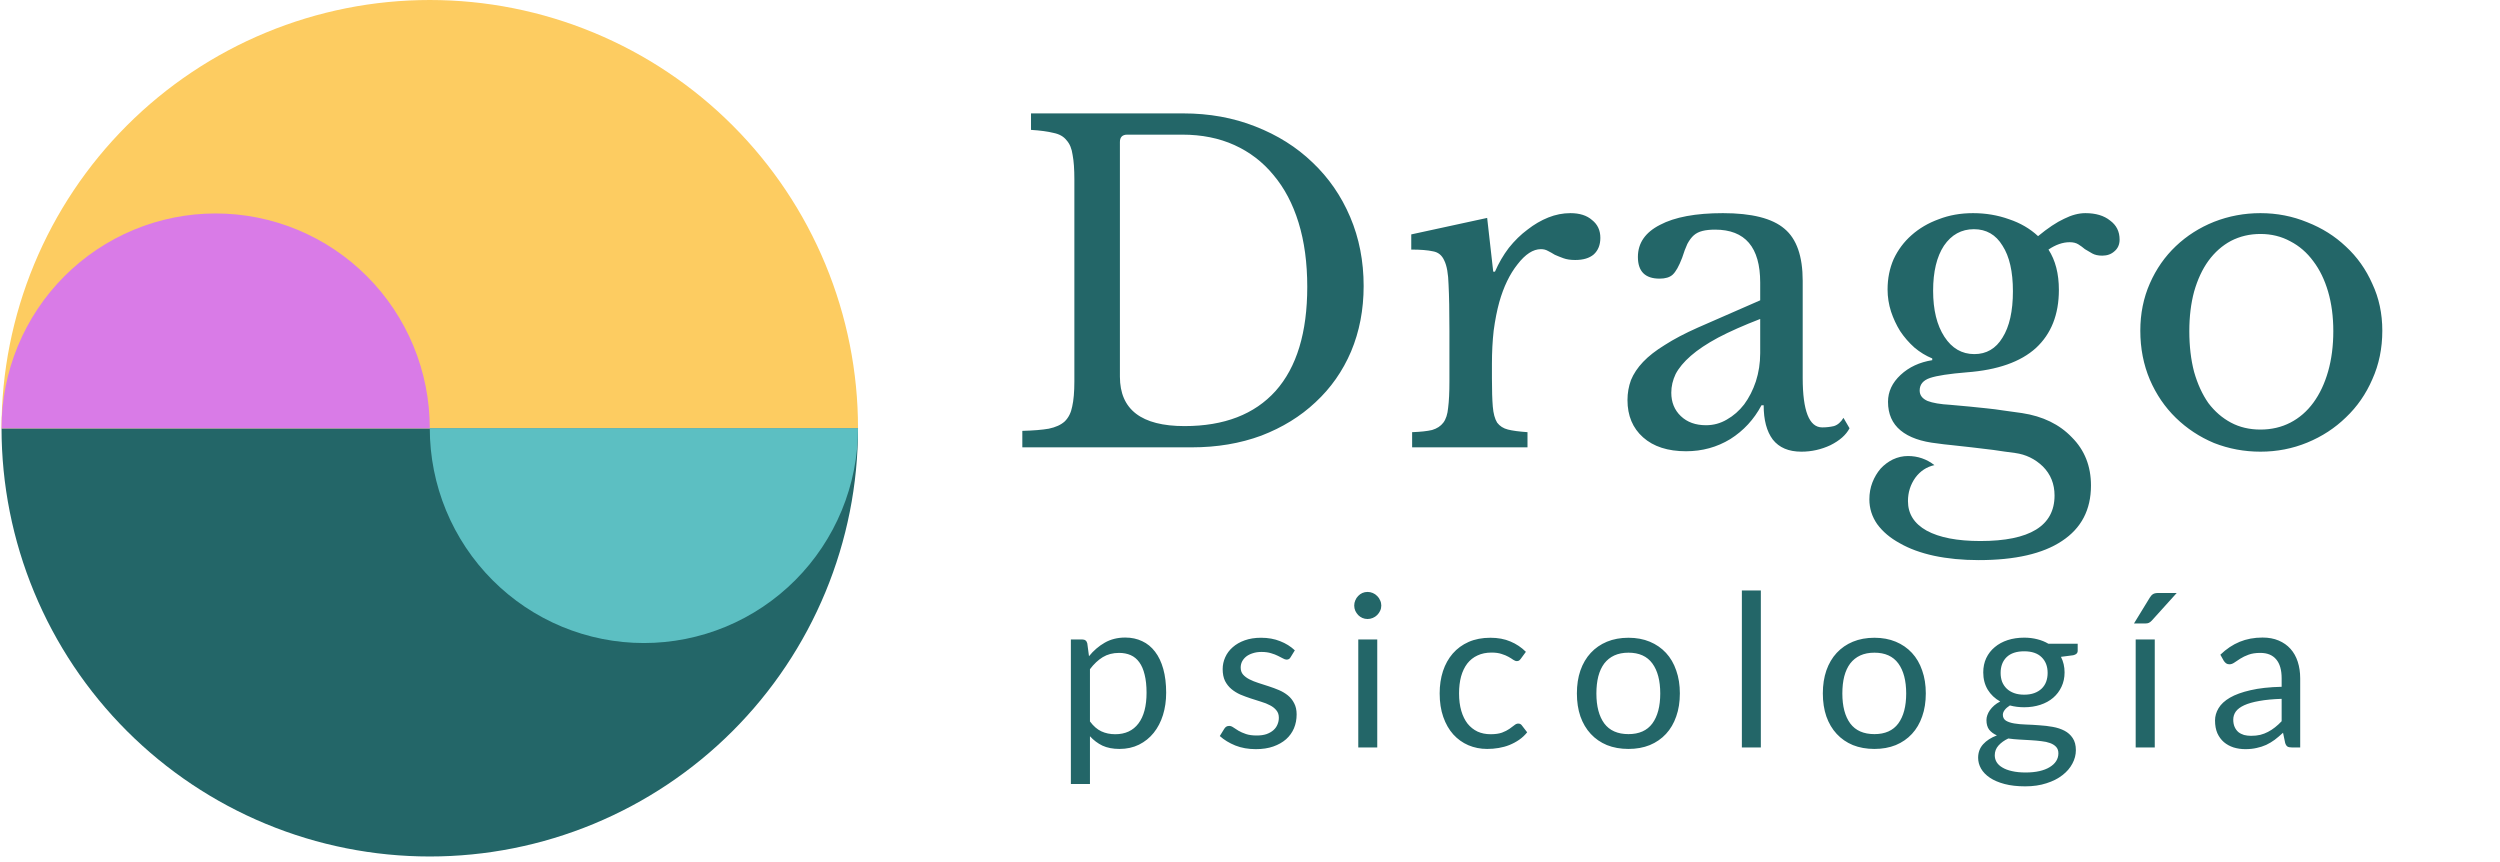 <svg width="264" height="91" viewBox="0 0 264 91" fill="none" xmlns="http://www.w3.org/2000/svg">
<path d="M107.958 47.239V45.499C109.118 45.469 110.049 45.392 110.751 45.27C111.484 45.117 112.049 44.858 112.446 44.492C112.843 44.095 113.102 43.576 113.224 42.934C113.377 42.263 113.453 41.377 113.453 40.278V18.936C113.453 17.867 113.392 17.013 113.27 16.372C113.179 15.7 112.965 15.181 112.629 14.814C112.324 14.417 111.866 14.158 111.255 14.036C110.645 13.883 109.851 13.776 108.874 13.715V11.975H124.949C127.697 11.975 130.231 12.433 132.551 13.349C134.902 14.265 136.917 15.532 138.597 17.15C140.307 18.768 141.635 20.692 142.581 22.921C143.528 25.149 144.001 27.577 144.001 30.203C144.001 32.706 143.558 35.011 142.673 37.118C141.787 39.194 140.536 40.98 138.917 42.477C137.33 43.973 135.421 45.148 133.193 46.003C130.964 46.827 128.521 47.239 125.865 47.239H107.958ZM119.041 14.219C118.522 14.219 118.262 14.479 118.262 14.998V39.774C118.262 43.255 120.537 44.995 125.086 44.995C129.269 44.995 132.475 43.759 134.704 41.286C136.933 38.782 138.047 35.118 138.047 30.294C138.047 27.76 137.742 25.501 137.131 23.516C136.521 21.531 135.635 19.852 134.475 18.478C133.345 17.104 131.971 16.051 130.353 15.318C128.735 14.585 126.903 14.219 124.857 14.219H119.041ZM157.548 39.958C157.548 41.209 157.578 42.202 157.639 42.934C157.7 43.667 157.853 44.232 158.097 44.629C158.372 44.995 158.754 45.24 159.242 45.362C159.731 45.484 160.418 45.575 161.303 45.637V47.239H149.121V45.637C150.006 45.606 150.708 45.53 151.227 45.408C151.746 45.255 152.143 44.995 152.418 44.629C152.693 44.263 152.861 43.744 152.922 43.072C153.014 42.37 153.059 41.438 153.059 40.278V34.92C153.059 32.844 153.029 31.225 152.968 30.065C152.937 28.905 152.785 28.05 152.51 27.5C152.265 26.951 151.869 26.63 151.319 26.539C150.769 26.417 150.006 26.355 149.029 26.355V24.753L157.044 23.012L157.685 28.691H157.868C158.265 27.775 158.754 26.936 159.334 26.172C159.944 25.409 160.601 24.768 161.303 24.249C162.005 23.699 162.738 23.272 163.501 22.966C164.265 22.661 165.043 22.508 165.837 22.508C166.814 22.508 167.577 22.753 168.127 23.241C168.707 23.699 168.997 24.325 168.997 25.119C168.997 25.852 168.768 26.432 168.31 26.859C167.852 27.256 167.196 27.455 166.341 27.455C165.852 27.455 165.44 27.394 165.104 27.271C164.768 27.149 164.463 27.027 164.188 26.905C163.944 26.752 163.7 26.615 163.456 26.493C163.242 26.371 162.998 26.31 162.723 26.31C161.898 26.31 161.074 26.844 160.25 27.913C159.425 28.951 158.784 30.279 158.326 31.897C158.082 32.782 157.883 33.79 157.731 34.92C157.609 36.019 157.548 37.179 157.548 38.4V39.958ZM185.877 33.683C184.136 34.355 182.655 35.011 181.434 35.653C180.243 36.294 179.282 36.935 178.549 37.576C177.816 38.217 177.282 38.858 176.946 39.5C176.641 40.141 176.488 40.797 176.488 41.469C176.488 42.477 176.824 43.301 177.496 43.942C178.167 44.583 179.053 44.904 180.152 44.904C180.946 44.904 181.678 44.705 182.35 44.308C183.052 43.911 183.663 43.377 184.182 42.706C184.701 42.003 185.113 41.194 185.419 40.278C185.724 39.332 185.877 38.339 185.877 37.301V33.683ZM185.877 31.714V29.836C185.877 26.111 184.289 24.249 181.114 24.249C180.595 24.249 180.152 24.295 179.785 24.386C179.419 24.478 179.114 24.63 178.869 24.844C178.625 25.058 178.396 25.363 178.183 25.76C177.999 26.157 177.816 26.645 177.633 27.226C177.297 28.111 176.961 28.706 176.625 29.012C176.32 29.287 175.862 29.424 175.251 29.424C173.725 29.424 172.962 28.661 172.962 27.134C172.962 25.669 173.74 24.539 175.297 23.745C176.854 22.921 179.068 22.508 181.938 22.508C184.991 22.508 187.159 23.058 188.441 24.157C189.724 25.226 190.365 27.058 190.365 29.653V39.912C190.365 43.392 191.052 45.133 192.426 45.133C192.853 45.133 193.265 45.087 193.662 44.995C194.059 44.873 194.395 44.583 194.67 44.125L195.311 45.224C194.945 45.927 194.273 46.522 193.296 47.011C192.319 47.468 191.296 47.697 190.227 47.697C188.884 47.697 187.876 47.27 187.205 46.415C186.564 45.56 186.243 44.354 186.243 42.797H186.014C185.22 44.293 184.121 45.484 182.717 46.369C181.312 47.224 179.755 47.652 178.045 47.652C176.122 47.652 174.61 47.163 173.511 46.186C172.412 45.209 171.862 43.896 171.862 42.248C171.862 41.515 171.984 40.812 172.229 40.141C172.504 39.469 172.931 38.828 173.511 38.217C174.091 37.607 174.855 37.011 175.801 36.431C176.748 35.821 177.908 35.21 179.282 34.599L185.877 31.714ZM208.488 37.393C209.77 37.393 210.762 36.813 211.465 35.653C212.197 34.492 212.564 32.859 212.564 30.752C212.564 28.676 212.197 27.073 211.465 25.943C210.762 24.783 209.755 24.203 208.442 24.203C207.129 24.203 206.076 24.783 205.282 25.943C204.519 27.104 204.137 28.691 204.137 30.706C204.137 32.721 204.534 34.34 205.328 35.561C206.121 36.782 207.175 37.393 208.488 37.393ZM205.969 42.751C206.702 42.812 207.373 42.873 207.984 42.934C208.595 42.995 209.19 43.057 209.77 43.118C210.381 43.179 210.976 43.255 211.556 43.347C212.167 43.438 212.823 43.53 213.526 43.621C215.724 43.957 217.479 44.812 218.792 46.186C220.136 47.53 220.807 49.224 220.807 51.27C220.807 53.834 219.785 55.788 217.739 57.132C215.724 58.475 212.793 59.147 208.946 59.147C207.236 59.147 205.664 58.994 204.228 58.689C202.824 58.384 201.618 57.941 200.61 57.361C199.603 56.811 198.809 56.14 198.229 55.346C197.679 54.552 197.405 53.682 197.405 52.735C197.405 52.094 197.511 51.499 197.725 50.949C197.939 50.4 198.229 49.911 198.595 49.484C198.962 49.087 199.389 48.766 199.878 48.522C200.397 48.278 200.931 48.156 201.481 48.156C202.519 48.156 203.45 48.476 204.274 49.117C203.45 49.3 202.778 49.743 202.259 50.445C201.74 51.178 201.481 52.002 201.481 52.919C201.481 54.262 202.137 55.3 203.45 56.033C204.793 56.766 206.686 57.132 209.129 57.132C214.35 57.132 216.96 55.529 216.96 52.323C216.96 51.102 216.548 50.079 215.724 49.255C214.899 48.461 213.922 47.987 212.793 47.835C212.06 47.743 211.297 47.636 210.503 47.514C209.74 47.423 208.976 47.331 208.213 47.239C207.48 47.148 206.793 47.072 206.152 47.011C205.511 46.949 204.992 46.888 204.595 46.827C202.885 46.644 201.587 46.186 200.702 45.453C199.817 44.721 199.374 43.713 199.374 42.431C199.374 41.362 199.817 40.416 200.702 39.591C201.587 38.767 202.702 38.248 204.045 38.034V37.851C203.374 37.576 202.748 37.194 202.168 36.706C201.587 36.187 201.084 35.607 200.656 34.966C200.259 34.324 199.939 33.637 199.694 32.905C199.45 32.141 199.328 31.363 199.328 30.569C199.328 29.409 199.542 28.34 199.969 27.363C200.427 26.386 201.053 25.546 201.847 24.844C202.671 24.111 203.633 23.547 204.732 23.15C205.831 22.722 207.037 22.508 208.35 22.508C209.694 22.508 210.961 22.722 212.152 23.15C213.342 23.547 214.365 24.142 215.22 24.936C216.258 24.081 217.174 23.47 217.968 23.104C218.762 22.707 219.51 22.508 220.212 22.508C221.311 22.508 222.181 22.768 222.823 23.287C223.494 23.776 223.83 24.447 223.83 25.302C223.83 25.821 223.647 26.233 223.281 26.539C222.945 26.844 222.517 26.997 221.998 26.997C221.571 26.997 221.22 26.92 220.945 26.768C220.67 26.615 220.411 26.462 220.166 26.31C219.953 26.127 219.724 25.959 219.479 25.806C219.235 25.653 218.93 25.577 218.563 25.577C217.831 25.577 217.083 25.836 216.319 26.355C217.052 27.485 217.418 28.905 217.418 30.615C217.418 33.21 216.609 35.256 214.991 36.752C213.373 38.217 210.946 39.072 207.709 39.316C205.847 39.469 204.549 39.667 203.816 39.912C203.084 40.156 202.717 40.599 202.717 41.24C202.717 41.728 202.992 42.095 203.542 42.339C204.091 42.553 204.9 42.69 205.969 42.751ZM238.703 22.508C240.443 22.508 242.092 22.829 243.649 23.47C245.206 24.081 246.565 24.936 247.725 26.035C248.916 27.134 249.847 28.447 250.519 29.974C251.221 31.47 251.572 33.118 251.572 34.92C251.572 36.782 251.221 38.492 250.519 40.049C249.847 41.606 248.916 42.95 247.725 44.079C246.565 45.209 245.206 46.094 243.649 46.736C242.092 47.377 240.443 47.697 238.703 47.697C236.993 47.697 235.36 47.392 233.803 46.782C232.276 46.14 230.933 45.255 229.772 44.125C228.612 42.995 227.696 41.652 227.025 40.095C226.353 38.507 226.017 36.782 226.017 34.92C226.017 33.118 226.353 31.454 227.025 29.928C227.696 28.401 228.612 27.088 229.772 25.989C230.933 24.89 232.276 24.035 233.803 23.424C235.36 22.814 236.993 22.508 238.703 22.508ZM238.703 24.707C237.573 24.707 236.535 24.951 235.589 25.439C234.673 25.928 233.879 26.63 233.207 27.546C232.566 28.432 232.062 29.516 231.696 30.798C231.36 32.05 231.192 33.439 231.192 34.966C231.192 36.553 231.36 37.988 231.696 39.271C232.062 40.553 232.566 41.652 233.207 42.568C233.879 43.453 234.673 44.141 235.589 44.629C236.505 45.117 237.543 45.362 238.703 45.362C239.863 45.362 240.917 45.117 241.863 44.629C242.81 44.141 243.619 43.438 244.291 42.522C244.962 41.606 245.481 40.507 245.848 39.225C246.214 37.943 246.397 36.523 246.397 34.966C246.397 33.439 246.214 32.05 245.848 30.798C245.481 29.546 244.962 28.477 244.291 27.592C243.619 26.676 242.81 25.974 241.863 25.485C240.917 24.966 239.863 24.707 238.703 24.707Z" fill="#236668"/>
<path d="M115.099 76.183C115.467 76.679 115.868 77.028 116.303 77.23C116.739 77.433 117.226 77.534 117.767 77.534C118.832 77.534 119.65 77.155 120.221 76.397C120.791 75.639 121.076 74.559 121.076 73.156C121.076 72.413 121.008 71.775 120.873 71.242C120.746 70.709 120.558 70.274 120.311 69.936C120.063 69.591 119.759 69.34 119.399 69.182C119.039 69.025 118.63 68.946 118.172 68.946C117.519 68.946 116.945 69.096 116.45 69.396C115.962 69.696 115.512 70.12 115.099 70.668V76.183ZM114.998 69.295C115.478 68.702 116.033 68.225 116.664 67.865C117.294 67.505 118.014 67.325 118.825 67.325C119.485 67.325 120.082 67.453 120.614 67.708C121.147 67.955 121.601 68.327 121.976 68.822C122.352 69.31 122.641 69.918 122.843 70.645C123.046 71.373 123.147 72.21 123.147 73.156C123.147 73.996 123.035 74.78 122.809 75.508C122.584 76.228 122.258 76.855 121.83 77.388C121.41 77.913 120.892 78.33 120.277 78.637C119.669 78.937 118.982 79.088 118.217 79.088C117.519 79.088 116.919 78.971 116.416 78.739C115.921 78.499 115.482 78.168 115.099 77.748V82.791H113.084V67.528H114.289C114.574 67.528 114.75 67.666 114.818 67.944L114.998 69.295ZM136.284 69.407C136.194 69.573 136.055 69.655 135.867 69.655C135.755 69.655 135.627 69.614 135.485 69.531C135.342 69.449 135.166 69.359 134.956 69.261C134.753 69.156 134.509 69.062 134.224 68.98C133.939 68.89 133.601 68.845 133.211 68.845C132.873 68.845 132.569 68.89 132.299 68.98C132.029 69.062 131.796 69.178 131.601 69.329C131.414 69.479 131.267 69.655 131.162 69.858C131.065 70.053 131.016 70.267 131.016 70.499C131.016 70.792 131.099 71.036 131.264 71.231C131.436 71.426 131.661 71.595 131.939 71.737C132.217 71.88 132.532 72.007 132.885 72.12C133.237 72.225 133.597 72.341 133.965 72.469C134.34 72.589 134.704 72.724 135.057 72.874C135.41 73.024 135.725 73.212 136.002 73.437C136.28 73.662 136.501 73.94 136.667 74.27C136.839 74.593 136.925 74.983 136.925 75.441C136.925 75.966 136.832 76.454 136.644 76.904C136.456 77.347 136.179 77.733 135.811 78.063C135.443 78.386 134.993 78.641 134.46 78.829C133.928 79.016 133.312 79.11 132.614 79.11C131.819 79.11 131.099 78.983 130.453 78.727C129.808 78.465 129.26 78.131 128.81 77.725L129.283 76.96C129.343 76.863 129.414 76.787 129.496 76.735C129.579 76.683 129.684 76.656 129.812 76.656C129.947 76.656 130.089 76.709 130.239 76.814C130.389 76.919 130.57 77.035 130.78 77.163C130.997 77.29 131.26 77.407 131.568 77.512C131.875 77.617 132.258 77.669 132.716 77.669C133.106 77.669 133.447 77.621 133.74 77.523C134.033 77.418 134.277 77.279 134.472 77.106C134.667 76.934 134.809 76.735 134.899 76.51C134.997 76.285 135.046 76.045 135.046 75.79C135.046 75.474 134.959 75.216 134.787 75.013C134.622 74.803 134.4 74.626 134.123 74.484C133.845 74.334 133.526 74.206 133.166 74.101C132.813 73.989 132.449 73.872 132.074 73.752C131.706 73.632 131.342 73.497 130.982 73.347C130.63 73.189 130.314 72.994 130.037 72.762C129.759 72.529 129.534 72.244 129.361 71.906C129.196 71.561 129.114 71.145 129.114 70.657C129.114 70.222 129.204 69.805 129.384 69.407C129.564 69.002 129.827 68.65 130.172 68.349C130.517 68.042 130.941 67.798 131.444 67.618C131.947 67.438 132.521 67.347 133.166 67.347C133.916 67.347 134.588 67.468 135.181 67.708C135.781 67.94 136.299 68.263 136.734 68.676L136.284 69.407ZM145.438 67.528V78.93H143.434V67.528H145.438ZM145.865 63.948C145.865 64.143 145.824 64.327 145.741 64.5C145.666 64.665 145.561 64.815 145.426 64.95C145.299 65.078 145.145 65.179 144.965 65.254C144.792 65.329 144.608 65.367 144.413 65.367C144.218 65.367 144.034 65.329 143.862 65.254C143.697 65.179 143.55 65.078 143.423 64.95C143.295 64.815 143.194 64.665 143.119 64.5C143.044 64.327 143.006 64.143 143.006 63.948C143.006 63.753 143.044 63.569 143.119 63.397C143.194 63.217 143.295 63.063 143.423 62.935C143.55 62.8 143.697 62.695 143.862 62.62C144.034 62.545 144.218 62.508 144.413 62.508C144.608 62.508 144.792 62.545 144.965 62.62C145.145 62.695 145.299 62.8 145.426 62.935C145.561 63.063 145.666 63.217 145.741 63.397C145.824 63.569 145.865 63.753 145.865 63.948ZM160.605 69.554C160.545 69.636 160.485 69.7 160.425 69.745C160.364 69.79 160.282 69.813 160.177 69.813C160.064 69.813 159.941 69.768 159.805 69.677C159.67 69.58 159.502 69.475 159.299 69.362C159.104 69.25 158.86 69.148 158.567 69.058C158.282 68.961 157.929 68.912 157.509 68.912C156.946 68.912 156.451 69.013 156.023 69.216C155.596 69.411 155.236 69.696 154.943 70.072C154.658 70.447 154.44 70.901 154.29 71.433C154.147 71.966 154.076 72.563 154.076 73.223C154.076 73.913 154.155 74.529 154.313 75.069C154.47 75.602 154.691 76.052 154.977 76.42C155.269 76.78 155.618 77.058 156.023 77.253C156.436 77.44 156.898 77.534 157.408 77.534C157.896 77.534 158.297 77.478 158.612 77.365C158.927 77.245 159.186 77.114 159.389 76.971C159.599 76.829 159.772 76.701 159.907 76.589C160.049 76.469 160.188 76.409 160.323 76.409C160.488 76.409 160.616 76.472 160.706 76.6L161.269 77.332C161.021 77.639 160.74 77.902 160.425 78.12C160.109 78.337 159.768 78.521 159.4 78.671C159.04 78.814 158.661 78.919 158.263 78.986C157.866 79.054 157.46 79.088 157.048 79.088C156.335 79.088 155.671 78.956 155.055 78.694C154.448 78.431 153.919 78.052 153.468 77.557C153.018 77.054 152.665 76.439 152.41 75.711C152.155 74.983 152.028 74.154 152.028 73.223C152.028 72.375 152.144 71.591 152.377 70.871C152.617 70.15 152.962 69.531 153.412 69.013C153.87 68.488 154.429 68.079 155.089 67.787C155.757 67.494 156.522 67.347 157.385 67.347C158.188 67.347 158.894 67.479 159.502 67.742C160.117 67.997 160.661 68.361 161.134 68.833L160.605 69.554ZM171.968 67.347C172.8 67.347 173.551 67.486 174.219 67.764C174.887 68.042 175.457 68.436 175.93 68.946C176.402 69.456 176.763 70.075 177.01 70.803C177.265 71.523 177.393 72.33 177.393 73.223C177.393 74.124 177.265 74.934 177.01 75.654C176.763 76.375 176.402 76.99 175.93 77.5C175.457 78.011 174.887 78.405 174.219 78.682C173.551 78.952 172.8 79.088 171.968 79.088C171.127 79.088 170.369 78.952 169.694 78.682C169.026 78.405 168.456 78.011 167.983 77.5C167.51 76.99 167.146 76.375 166.891 75.654C166.643 74.934 166.52 74.124 166.52 73.223C166.52 72.33 166.643 71.523 166.891 70.803C167.146 70.075 167.51 69.456 167.983 68.946C168.456 68.436 169.026 68.042 169.694 67.764C170.369 67.486 171.127 67.347 171.968 67.347ZM171.968 77.523C173.093 77.523 173.934 77.148 174.489 76.397C175.044 75.639 175.322 74.585 175.322 73.234C175.322 71.876 175.044 70.818 174.489 70.06C173.934 69.302 173.093 68.923 171.968 68.923C171.397 68.923 170.898 69.021 170.47 69.216C170.05 69.411 169.698 69.692 169.412 70.06C169.135 70.428 168.925 70.882 168.782 71.422C168.647 71.955 168.579 72.559 168.579 73.234C168.579 74.585 168.857 75.639 169.412 76.397C169.975 77.148 170.827 77.523 171.968 77.523ZM185.945 62.35V78.93H183.941V62.35H185.945ZM197.94 67.347C198.773 67.347 199.523 67.486 200.191 67.764C200.859 68.042 201.429 68.436 201.902 68.946C202.375 69.456 202.735 70.075 202.982 70.803C203.238 71.523 203.365 72.33 203.365 73.223C203.365 74.124 203.238 74.934 202.982 75.654C202.735 76.375 202.375 76.99 201.902 77.5C201.429 78.011 200.859 78.405 200.191 78.682C199.523 78.952 198.773 79.088 197.94 79.088C197.099 79.088 196.341 78.952 195.666 78.682C194.998 78.405 194.428 78.011 193.955 77.5C193.482 76.99 193.118 76.375 192.863 75.654C192.616 74.934 192.492 74.124 192.492 73.223C192.492 72.33 192.616 71.523 192.863 70.803C193.118 70.075 193.482 69.456 193.955 68.946C194.428 68.436 194.998 68.042 195.666 67.764C196.341 67.486 197.099 67.347 197.94 67.347ZM197.94 77.523C199.065 77.523 199.906 77.148 200.461 76.397C201.016 75.639 201.294 74.585 201.294 73.234C201.294 71.876 201.016 70.818 200.461 70.06C199.906 69.302 199.065 68.923 197.94 68.923C197.369 68.923 196.87 69.021 196.443 69.216C196.022 69.411 195.67 69.692 195.385 70.06C195.107 70.428 194.897 70.882 194.754 71.422C194.619 71.955 194.552 72.559 194.552 73.234C194.552 74.585 194.829 75.639 195.385 76.397C195.947 77.148 196.799 77.523 197.94 77.523ZM213.753 73.358C214.159 73.358 214.515 73.302 214.823 73.189C215.13 73.077 215.389 72.919 215.599 72.717C215.809 72.514 215.967 72.274 216.072 71.996C216.177 71.711 216.23 71.4 216.23 71.062C216.23 70.364 216.016 69.809 215.588 69.396C215.168 68.983 214.556 68.777 213.753 68.777C212.943 68.777 212.324 68.983 211.896 69.396C211.476 69.809 211.266 70.364 211.266 71.062C211.266 71.4 211.318 71.711 211.423 71.996C211.536 72.274 211.697 72.514 211.907 72.717C212.117 72.919 212.376 73.077 212.684 73.189C212.992 73.302 213.348 73.358 213.753 73.358ZM217.366 79.549C217.366 79.271 217.288 79.046 217.13 78.874C216.973 78.701 216.759 78.566 216.489 78.468C216.226 78.371 215.918 78.303 215.566 78.266C215.213 78.221 214.838 78.187 214.44 78.165C214.05 78.142 213.652 78.12 213.247 78.097C212.842 78.075 212.451 78.037 212.076 77.984C211.656 78.18 211.311 78.427 211.041 78.727C210.778 79.02 210.647 79.365 210.647 79.763C210.647 80.018 210.71 80.254 210.838 80.472C210.973 80.697 211.176 80.888 211.446 81.046C211.716 81.211 212.054 81.339 212.459 81.429C212.872 81.526 213.356 81.575 213.911 81.575C214.451 81.575 214.935 81.526 215.363 81.429C215.791 81.331 216.151 81.192 216.443 81.012C216.744 80.832 216.973 80.618 217.13 80.371C217.288 80.123 217.366 79.849 217.366 79.549ZM219.404 67.978V68.721C219.404 68.968 219.246 69.126 218.931 69.194L217.637 69.362C217.892 69.858 218.019 70.405 218.019 71.006C218.019 71.561 217.911 72.067 217.693 72.525C217.483 72.975 217.19 73.362 216.815 73.685C216.44 74.007 215.99 74.255 215.464 74.427C214.939 74.6 214.369 74.686 213.753 74.686C213.221 74.686 212.718 74.623 212.245 74.495C212.005 74.645 211.821 74.806 211.693 74.979C211.566 75.144 211.502 75.313 211.502 75.486C211.502 75.756 211.611 75.962 211.829 76.105C212.054 76.24 212.346 76.337 212.707 76.397C213.067 76.457 213.476 76.495 213.933 76.51C214.399 76.525 214.871 76.551 215.352 76.589C215.839 76.619 216.312 76.675 216.77 76.757C217.235 76.84 217.648 76.975 218.008 77.163C218.368 77.35 218.657 77.609 218.875 77.939C219.1 78.27 219.212 78.697 219.212 79.223C219.212 79.71 219.089 80.183 218.841 80.641C218.601 81.099 218.252 81.504 217.794 81.856C217.336 82.217 216.774 82.502 216.106 82.712C215.445 82.93 214.699 83.038 213.866 83.038C213.033 83.038 212.305 82.956 211.682 82.791C211.059 82.626 210.542 82.404 210.129 82.127C209.716 81.849 209.405 81.526 209.195 81.159C208.992 80.798 208.891 80.419 208.891 80.022C208.891 79.459 209.067 78.983 209.42 78.592C209.772 78.202 210.256 77.891 210.872 77.658C210.534 77.508 210.264 77.309 210.061 77.061C209.866 76.806 209.769 76.465 209.769 76.037C209.769 75.872 209.799 75.703 209.859 75.531C209.919 75.35 210.009 75.174 210.129 75.002C210.256 74.822 210.41 74.653 210.59 74.495C210.77 74.338 210.981 74.199 211.221 74.079C210.658 73.763 210.219 73.347 209.904 72.829C209.589 72.304 209.431 71.696 209.431 71.006C209.431 70.45 209.536 69.948 209.746 69.497C209.964 69.04 210.264 68.653 210.647 68.338C211.029 68.015 211.483 67.768 212.009 67.595C212.541 67.423 213.123 67.336 213.753 67.336C214.249 67.336 214.71 67.393 215.138 67.505C215.566 67.61 215.956 67.768 216.308 67.978H219.404ZM227.543 67.528V78.93H225.528V67.528H227.543ZM229.861 62.62L227.239 65.524C227.134 65.637 227.029 65.719 226.923 65.772C226.826 65.817 226.698 65.839 226.541 65.839H225.348L227.014 63.115C227.119 62.943 227.231 62.819 227.351 62.744C227.479 62.661 227.663 62.62 227.903 62.62H229.861ZM240.942 73.797C240.019 73.827 239.232 73.902 238.579 74.022C237.933 74.135 237.404 74.285 236.992 74.473C236.586 74.66 236.29 74.882 236.102 75.137C235.922 75.392 235.832 75.677 235.832 75.992C235.832 76.292 235.881 76.551 235.979 76.769C236.076 76.986 236.207 77.166 236.373 77.309C236.545 77.444 236.744 77.545 236.969 77.613C237.202 77.673 237.449 77.703 237.712 77.703C238.065 77.703 238.387 77.669 238.68 77.602C238.973 77.527 239.247 77.422 239.502 77.287C239.764 77.151 240.012 76.99 240.245 76.803C240.485 76.615 240.717 76.401 240.942 76.161V73.797ZM234.47 69.137C235.101 68.529 235.78 68.075 236.508 67.775C237.235 67.475 238.042 67.325 238.928 67.325C239.565 67.325 240.132 67.43 240.627 67.64C241.123 67.85 241.539 68.143 241.877 68.518C242.214 68.893 242.47 69.347 242.642 69.88C242.815 70.413 242.901 70.998 242.901 71.636V78.93H242.012C241.817 78.93 241.667 78.9 241.562 78.84C241.456 78.772 241.374 78.645 241.314 78.457L241.089 77.377C240.789 77.654 240.496 77.902 240.211 78.12C239.926 78.33 239.625 78.51 239.31 78.66C238.995 78.802 238.657 78.911 238.297 78.986C237.945 79.069 237.551 79.11 237.115 79.11C236.673 79.11 236.256 79.05 235.866 78.93C235.476 78.802 235.134 78.615 234.842 78.367C234.557 78.12 234.328 77.808 234.155 77.433C233.99 77.05 233.907 76.6 233.907 76.082C233.907 75.632 234.031 75.201 234.279 74.788C234.527 74.368 234.928 73.996 235.483 73.673C236.039 73.351 236.763 73.088 237.656 72.885C238.549 72.675 239.644 72.555 240.942 72.525V71.636C240.942 70.751 240.751 70.083 240.368 69.632C239.986 69.175 239.427 68.946 238.691 68.946C238.196 68.946 237.78 69.01 237.442 69.137C237.112 69.257 236.823 69.396 236.575 69.554C236.335 69.704 236.125 69.843 235.945 69.97C235.772 70.09 235.6 70.15 235.427 70.15C235.292 70.15 235.176 70.117 235.078 70.049C234.981 69.974 234.898 69.884 234.83 69.779L234.47 69.137Z" fill="#236668"/>
<path d="M0.162 45.223C0.162 51.162 1.332 57.042 3.605 62.529C5.877 68.015 9.208 73.001 13.408 77.2C17.607 81.399 22.592 84.73 28.079 87.003C33.566 89.276 39.446 90.445 45.385 90.445C51.324 90.445 57.204 89.276 62.691 87.003C68.177 84.73 73.163 81.399 77.362 77.2C81.561 73.001 84.892 68.015 87.165 62.529C89.438 57.042 90.607 51.162 90.607 45.223H45.385H0.162Z" fill="#236668"/>
<path d="M0.162 45.223C0.162 39.284 1.332 33.404 3.605 27.917C5.877 22.43 9.208 17.445 13.408 13.246C17.607 9.046 22.592 5.715 28.079 3.443C33.566 1.17 39.446 0 45.385 0C51.324 0 57.204 1.17 62.691 3.443C68.177 5.715 73.163 9.046 77.362 13.246C81.561 17.445 84.892 22.43 87.165 27.917C89.438 33.404 90.607 39.284 90.607 45.223H45.385H0.162Z" fill="#FDCC61"/>
<path d="M0.162 45.223C0.162 42.244 0.747 39.295 1.883 36.543C3.02 33.791 4.685 31.291 6.785 29.185C8.885 27.078 11.377 25.408 14.12 24.268C16.864 23.128 19.804 22.541 22.773 22.541C25.743 22.541 28.683 23.128 31.426 24.268C34.17 25.408 36.662 27.078 38.762 29.185C40.862 31.291 42.527 33.791 43.664 36.543C44.8 39.295 45.385 42.244 45.385 45.223H0.162Z" fill="#D97BE7"/>
<path d="M90.607 45.223C90.607 48.201 90.022 51.151 88.886 53.903C87.75 56.654 86.084 59.155 83.985 61.261C81.885 63.367 79.392 65.038 76.649 66.178C73.906 67.317 70.965 67.904 67.996 67.904C65.027 67.904 62.086 67.317 59.343 66.178C56.6 65.038 54.107 63.367 52.008 61.261C49.908 59.155 48.242 56.654 47.106 53.903C45.97 51.151 45.385 48.201 45.385 45.223H90.607Z" fill="#5CBFC2"/>
</svg>
